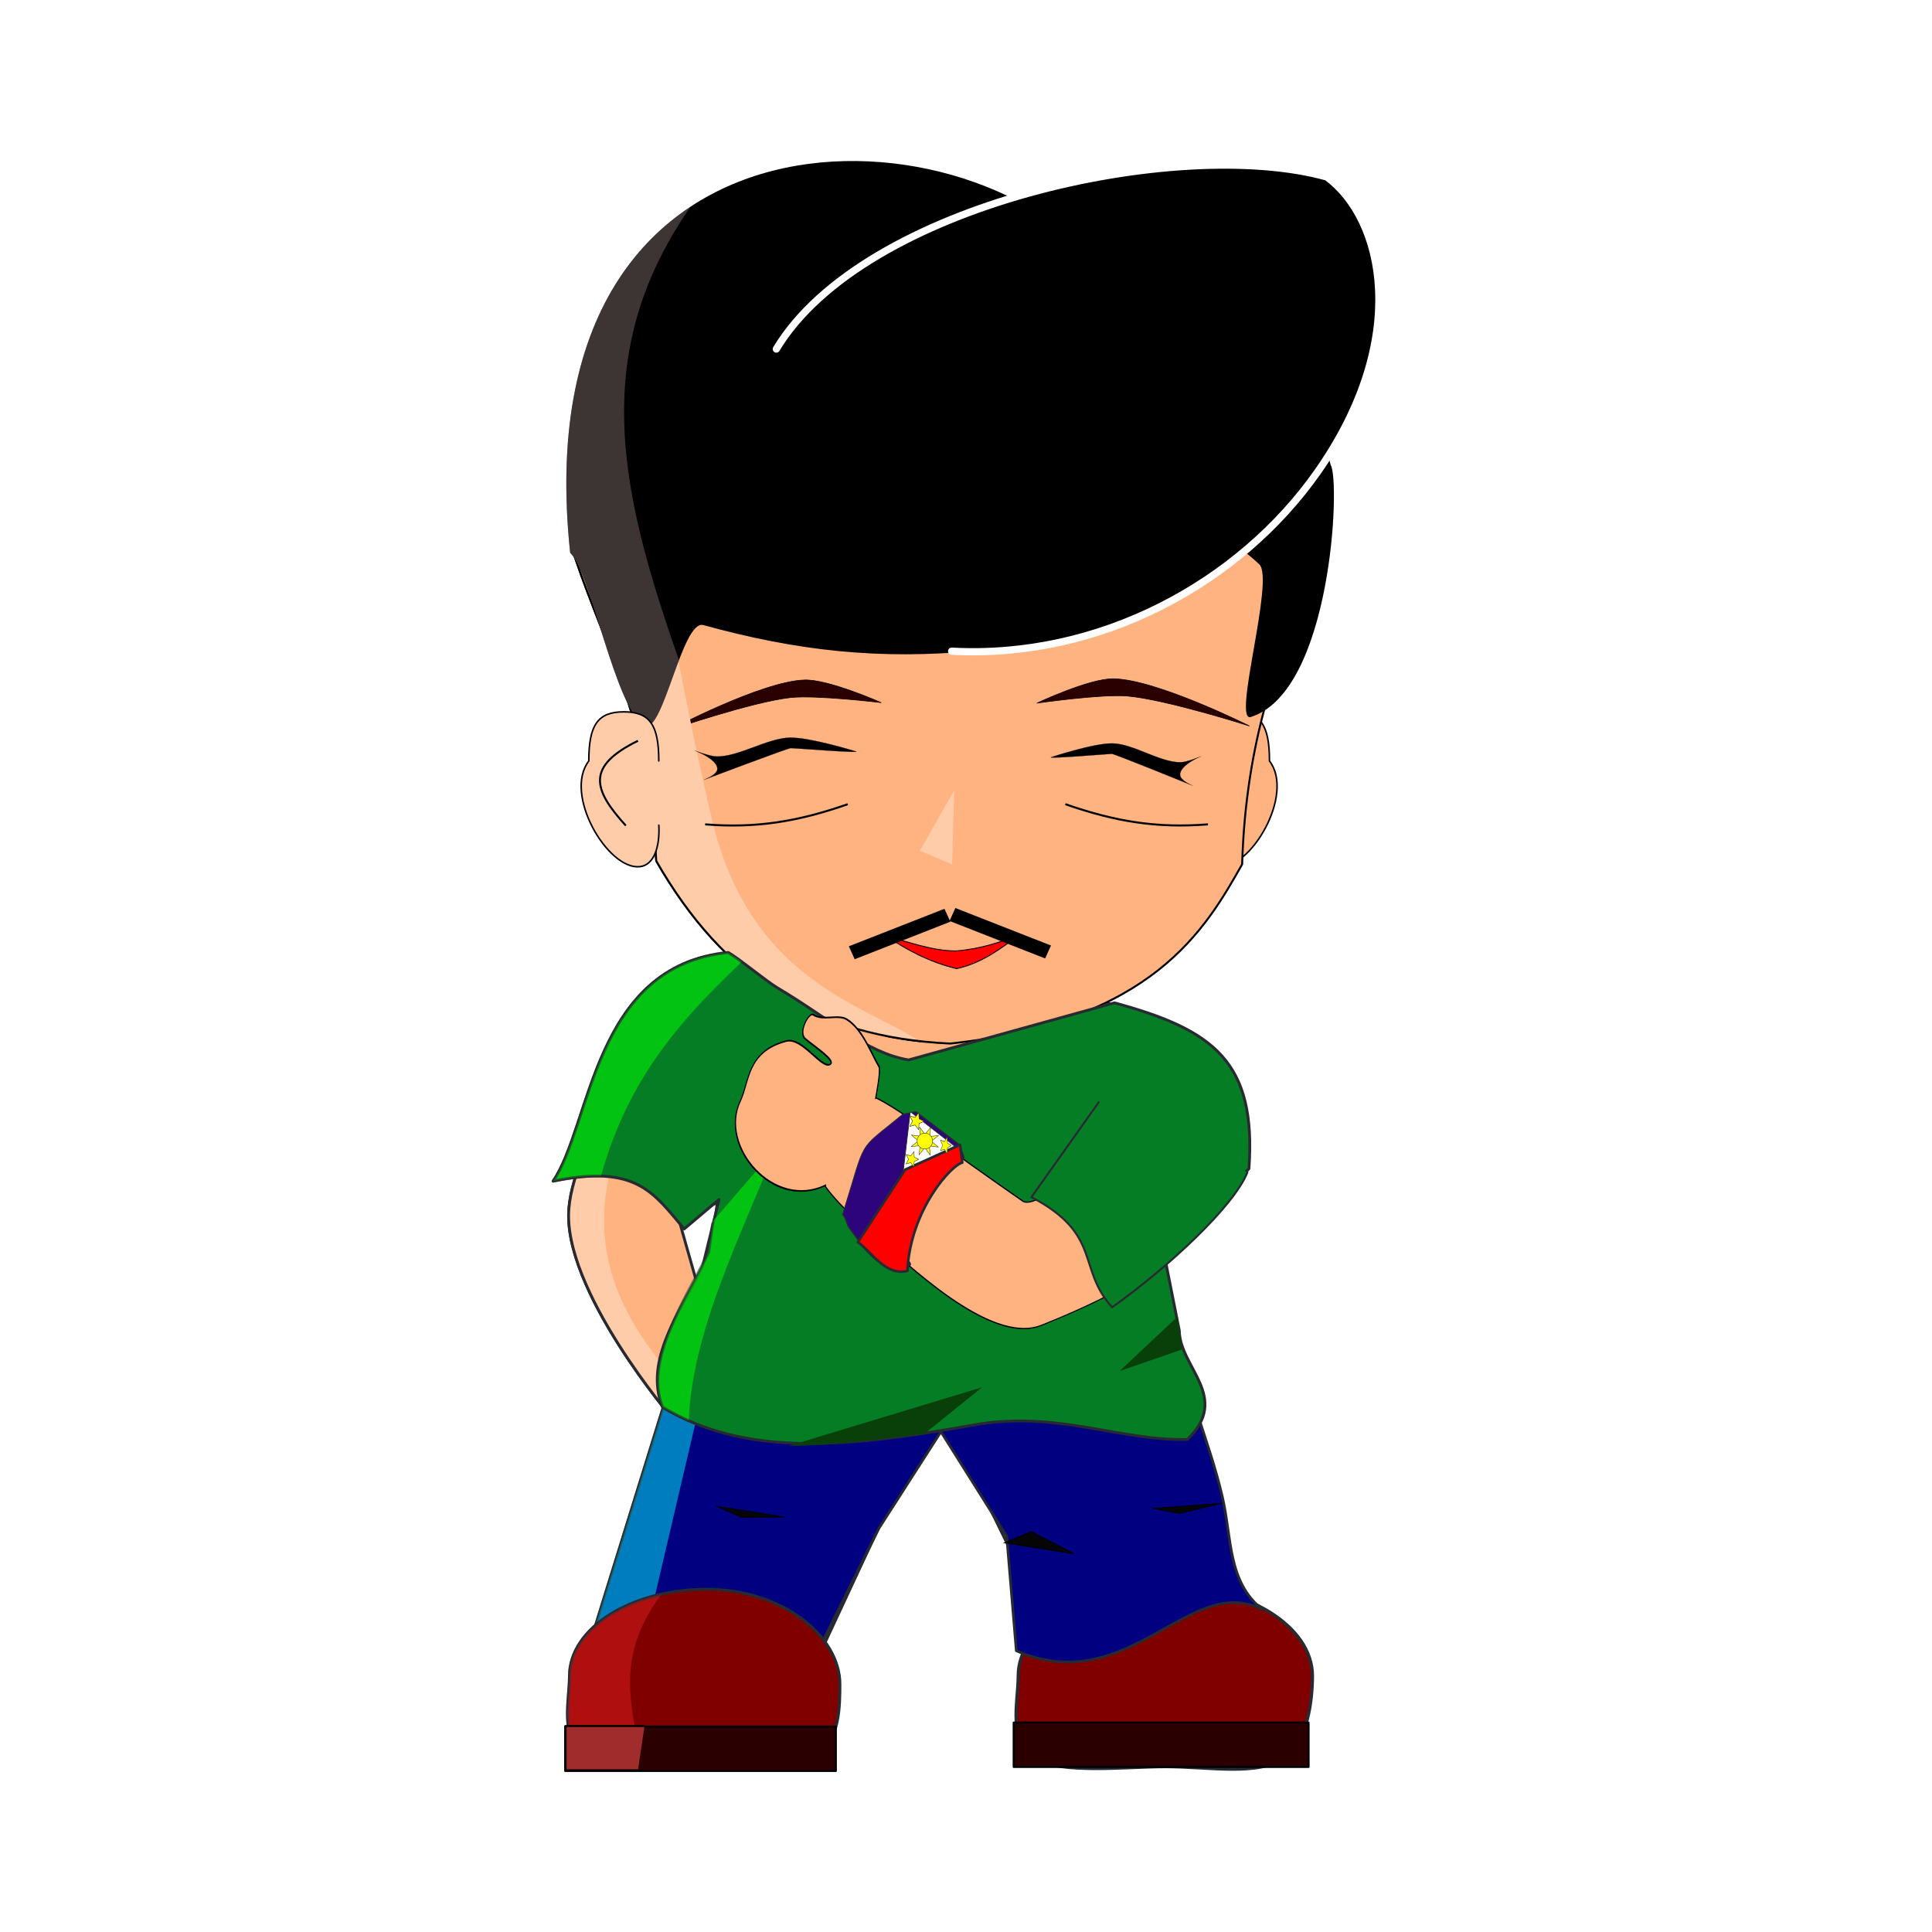 <svg:svg xmlns:dc="http://purl.org/dc/elements/1.1/" xmlns:ns2="http://creativecommons.org/ns#" xmlns:rdf="http://www.w3.org/1999/02/22-rdf-syntax-ns#" xmlns:svg="http://www.w3.org/2000/svg" height="683.155" id="svg2" version="1.0" viewBox="-195.075 -56.931 683.155 683.155" width="683.155">
  <svg:defs id="defs4">
    <svg:filter height="2.204" id="filter4729" width="1.219" x="-.11" y="-.602">
      <svg:feGaussianBlur id="feGaussianBlur4731" stdDeviation="3.402" />
    </svg:filter>
    <svg:clipPath clipPathUnits="userSpaceOnUse" id="clipPath4913">
      <svg:path d="m232.86 378.08c-26.16 25.04-54.22 47.24-65.72 94.28l27.15 27.15 35.71-41.43c-14.08 35.71-34.58 74.28-30 110 0 0-101.43-12.86-95.71-17.15 5.71-4.28 55.71-164.28 55.71-164.28l72.86-8.57z" fill="none" id="path4915" stroke="#000" stroke-width="1px" />
    </svg:clipPath>
    <svg:clipPath clipPathUnits="userSpaceOnUse" id="clipPath4921">
      <svg:path d="m211.43 513.79l-42.86 182.86-137.14-82.86 111.43-115.71 68.57 15.71z" fill="none" id="path4923" stroke="#000" stroke-width="1px" />
    </svg:clipPath>
    <svg:clipPath clipPathUnits="userSpaceOnUse" id="clipPath4929">
      <svg:path d="m201.43 405.22c-33.09 51.78-51.8 91.42 1.43 142.86l-70 7.14-17.15-137.14 85.72-12.86z" fill="none" id="path4931" stroke="#000" stroke-width="1px" />
    </svg:clipPath>
    <svg:clipPath clipPathUnits="userSpaceOnUse" id="clipPath4937">
      <svg:path d="m190 615.22c-21.18 28.09-6.37 47.62-5.71 75.71l-92.861-42.85 71.431-47.15 27.14 14.29z" fill="none" id="path4939" stroke="#000" stroke-width="1px" />
    </svg:clipPath>
    <svg:clipPath clipPathUnits="userSpaceOnUse" id="clipPath4991">
      <svg:path d="m182.86 220.93c9.96 47.52 15.61 81.81 24.68 120.47 14.14 60.26 58.5 66.47 76.75 80.96l-181.43-47.14 18.57-158.57 61.43 4.28z" fill="none" id="path4993" stroke="#000" stroke-width="1px" />
    </svg:clipPath>
    <svg:clipPath clipPathUnits="userSpaceOnUse" id="clipPath5073">
      <svg:path d="m225.71 95.219c-73.35 71.201-51.12 132.03-20 217.14l-44.28 14.29-31.43-178.57 95.71-52.861z" fill="none" id="path5075" stroke="#000" stroke-width="1px" />
    </svg:clipPath>
    <svg:clipPath clipPathUnits="userSpaceOnUse" id="clipPath5505">
      <svg:path d="m181.43 659.51l-5.72 45.71-41.42-44.29 47.14-1.42z" fill="none" id="path5507" stroke="#000" stroke-width="1px" />
    </svg:clipPath>
  </svg:defs>
  <svg:g id="layer1" transform="translate(-152.36 -110.21)">
    <svg:path d="m381.44 322.36c0-12.74 3.17-17.37 12.37-17.37 9.19 0 12.36 4.63 12.36 17.37 9.09 11.81-6.8 38.69-18.08 37.37-4.95-0.58-7.08-6.93-6.68-14.66" fill="#ffb380" id="path5352" stroke="#000" stroke-linecap="round" stroke-linejoin="round" stroke-width=".549" />
    <svg:path d="m378.7 638.08l-15.02-133.91 20.8-20.42 14.31-30.97-26.99-32.83-32.1-17.05-52.63-129.13-52.38 129.23-46.04 13.36s-27.96 40-30.18 63.94c-2.66 28.8 36.97 74.98 36.97 74.98l12.71-32.68-11.08-39.02 13.84-4.96-20.46 158.26 55.71 3.35 42.63-91.39 42 85.67 47.91 3.57z" fill="#ffb380" id="path4801" stroke="#282a32" stroke-linecap="round" stroke-linejoin="round" />
    <svg:path d="m426.4 250.23c-20.36 36.22-28.86 72.44-29.89 108.66-12.97 22.9-31.53 55.64-103.24 63.39-47.88-2.22-80.19-23.18-103.93-64.56-2.66-50.24-17.43-73.73-28.79-107.49 102.72-96.19 187.17-67.73 265.85 0z" fill="#ffb380" id="path3161" stroke="#000" stroke-linecap="round" stroke-linejoin="round" stroke-width=".697" />
    <svg:path d="m295.55 395.79c-9.61-2.3-18.06-6.84-24.74-11.49 8.18 2.18 16.35 5.25 24.53 5.23 8.95-0.71 15.62-3.14 22.26-5.59-6.69 4.92-13.04 9.85-22.05 11.85z" fill="#f00" fill-rule="evenodd" id="path3610" stroke="#000" stroke-width=".327px" />
    <svg:path d="m193.94 311.46s32.5-17.21 47.75-17.74c8.52-0.3 27.21 8.02 27.21 8.02s-23.04-2.79-32.08-1.8c-13.6 1.49-42.88 11.52-42.88 11.52z" fill="#2b0000" fill-rule="evenodd" id="path3614" stroke="#000" stroke-width=".215px" />
    <svg:path d="m399.08 309.98s-32.86-16.49-48.12-16.69c-8.53-0.11-27.03 8.62-27.03 8.62s22.96-3.3 32.03-2.51c13.63 1.19 43.12 10.58 43.12 10.58z" fill="#2b0000" fill-rule="evenodd" id="path3620" stroke="#000" stroke-width=".215px" />
    <svg:path d="m293.95 358.93l-11.39-4.83 12.14-21.36-0.75 26.19z" fill="#fca" fill-rule="evenodd" id="path4592" />
    <svg:path clip-path="url(#clipPath4991)" d="m424.98 248.8c-20.37 36.22-28.87 72.44-29.9 108.66-12.97 22.9-31.53 55.64-103.23 63.39-47.89-2.22-80.2-23.18-103.94-64.56-2.66-50.24-17.42-73.73-28.79-107.49 102.72-96.19 187.17-67.72 265.86 0z" fill="#fca" id="path4987" stroke="#000" stroke-linecap="round" stroke-linejoin="round" stroke-width=".697" transform="translate(1.429 1.429)" />
    <svg:rect height="5.022" id="rect4597" transform="matrix(.931 -.365 .413 .911 0 0)" width="36.32" x="74.408" y="455.59" />
    <svg:rect height="5.022" id="rect4599" transform="matrix(-.931 -.365 -.413 .911 0 0)" width="36.32" x="-460.24" y="241.08" />
    <svg:path d="m427.81 217.67c3.51 5.64 0.33 80.15-28.24 89.13-6.69 2.1 8.55-48.73 2.99-53.98-41.86-39.5-60.57 26.77-99.07 30.5-17.85 1.73-33.99 1.72-49.68 0.18-15.96-1.56-31.46-4.7-47.83-9.19-7.46-2.04-14.28 38.62-20.68 35.53-10.24-4.94-19.15-54.5-26.4-61.06-17.88-167.45 145.2-160.25 190.43-97.74 33.26-4.83 59.59-6.09 78.48 66.63z" id="path4603" />
    <svg:path d="m231.79 176.7c30.88-51.33 142.36-75.44 194.67-60.84 19.89 14.6 30.05 56.79-3.23 104.23-27.74 39.54-77.13 66.26-129.44 63.45" id="path4601" stroke="#fff" stroke-linecap="round" stroke-linejoin="round" stroke-width="2.558" />
    <svg:path d="m325.71 659.22c-25.23 8.75-46.19 11.99-71.42 10" fill="none" filter="url(#filter4729)" id="path4615" stroke="#000" transform="matrix(.706 0 0 .713 27.095 -132.38)" />
    <svg:path d="m494.29 656.36c-25.24 8.75-46.19 11.99-71.43 10" fill="none" filter="url(#filter4729)" id="path4733" stroke="#000" transform="matrix(-.706 0 0 .713 682.96 -130.35)" />
    <svg:path d="m260.09 319.03s-16.4-5.1-23.57-4.92c-7.91 0.19-17.87 6.72-25.78 6.67-2.39-0.01-7.79-2.1-7.79-2.1s8 2.99 7.99 6.5c0 2.09-4.79 3.86-4.79 3.86s29.77-11.24 30.77-11.24 23.17 1.75 23.17 1.23z" fill-rule="evenodd" id="path4739" stroke="#000" stroke-width=".066px" />
    <svg:path d="m328.87 321.06s15.25-5.09 21.92-4.92c7.35 0.19 16.61 6.73 23.96 6.68 2.22-0.01 7.24-2.11 7.24-2.11s-7.44 3-7.43 6.51c0 2.09 4.46 3.86 4.46 3.86s-27.67-11.25-28.6-11.25-21.55 1.76-21.55 1.23z" fill-rule="evenodd" id="path4741" stroke="#000" stroke-width=".063px" />
    <svg:path d="m421.37 645.9c0 8.16-1.6 23.24-9.75 28.9-9.53 6.62-26.8 3.16-42.28 3.16-13.96 0-36.71 2.71-46.06-2.81-9.88-5.84-5.96-20.15-5.96-29.25 0-17.69 23.3-32.05 52.02-32.05s52.03 14.36 52.03 32.05z" fill="#800000" id="path4874" stroke="#282a32" stroke-linecap="round" stroke-linejoin="round" stroke-width="1.12" />
    <svg:path d="m202.83 515.19l170.05 7.14c2.38 19.34 12.01 40.23 16.61 60.15 3.45 14.92 1.83 29.93 14.11 39.91-25.77-13.1-47.25 31.78-86.95 14.6l-3.39-40.48-23.26-36.98-21.89 34.08-23.17 46.57-80.68-0.65 38.57-124.34z" fill="#000080" id="rect4810" stroke="#282a32" stroke-linecap="round" stroke-linejoin="round" stroke-width=".945" />
    <svg:path clip-path="url(#clipPath4921)" d="m201.4 513.76l170.06 7.15c2.37 19.33 12 40.22 16.6 60.14 3.45 14.92-0.31 29.93 11.97 39.91-25.77-13.1-45.11 31.78-84.81 14.6l-3.39-40.48-23.26-36.98-21.89 34.08-23.17 46.57-80.68-0.65 38.57-124.34z" fill="#0ff" id="path4917" opacity=".489" stroke="#282a32" stroke-linecap="round" stroke-linejoin="round" stroke-width=".945" transform="translate(1.429 1.429)" />
    <svg:path clip-path="url(#clipPath4929)" d="m377.27 636.65l-15.01-133.91 20.79-20.42 14.32-30.97-27-32.83-32.1-17.05-52.63-129.13-52.38 129.23-46.03 13.36s-27.97 40-30.19 63.94c-2.66 28.8 36.97 74.98 36.97 74.98l12.71-32.68-11.08-39.02 13.84-4.95-20.46 158.26 55.72 3.34 42.62-91.39 42 85.67 47.91 3.57z" fill="#fca" id="path4925" stroke="#282a32" stroke-linecap="round" stroke-linejoin="round" transform="translate(1.429 1.429)" />
    <svg:path d="m152.86 470.93c13.57-19.83 14.14-76.16 61.89-80.84 3.94 2.2 13.56 10.19 17.41 12.47 19.14 11.37 31.29 22.92 46.41 25.52l72.77-20.2c34.98 9.5 50.29 20.75 47.57 58.65l-29.99 30.17 5.37 27.09c0.16 13.07 18.3 23.51 2.85 38.49-23.97 0.56-46.4-10.39-75.73-5.1-47.48 8.56-81.39 10.72-109.86-6.32-6.64-16.64 6.04-33.28 14.23-49.92l5.75-23.5-12.31 10.39c-10.81-12.66-16.77-23.02-46.36-16.9z" fill="#047d25" id="rect4807" stroke="#282a32" stroke-linecap="round" stroke-linejoin="round" />
    <svg:path clip-path="url(#clipPath4913)" d="m151.43 469.51c13.57-19.84 14.14-76.17 61.9-80.85 3.94 2.2 13.55 10.19 17.4 12.48 19.14 11.36 31.29 22.91 46.41 25.51l72.77-20.2c34.98 9.5 52.32 22.77 49.59 60.67l-28.98 32.2 2.34 23.04c0.16 13.07 18.3 23.51 2.85 38.5-23.97 0.55-46.4-10.4-75.73-5.11-47.48 8.56-81.39 10.72-109.86-6.32-6.64-16.64 8.19-38.28 16.37-54.92l3.61-27.07-12.31 18.96c-10.8-12.66-16.77-23.02-46.36-16.89z" fill="#0f0" id="path4909" opacity=".537" stroke="#282a32" stroke-linecap="round" stroke-linejoin="round" transform="translate(1.429 1.429)" />
    <svg:g id="g5267" stroke-linecap="round" stroke-linejoin="round" transform="matrix(.893 0 0 .917 47.157 39.175)">
      <svg:g id="g4794" transform="matrix(.332 0 -.123 .478 226.44 140.27)">
        <svg:path d="m717.48 711.64c-8.34 24.44-23.04 54.85-161.51 96.29-55.08 16.48-181.53-51.79-223.76-71.52-57.86-27.02-101.1-51.4-98.5-71.09 2.48-18.81-12.65-46.37 29.14-46.66 21.08-0.14 79.68 23.77 109.76 37.74 20.6 9.58 76.47 32.07 124.09 51.2 25.18 10.12 113.22-65.2 111.96-55.61-9.62 73.59 120.69 22.36 108.82 59.65z" fill="#ffb380" id="path4781" stroke="#000" />
        <svg:path d="m567.6 438.11l12.48-8.09 67.47-2.13 12.86 5.39c-21.05 28.72-16.57 60.36-0.7 89.19 1.34 2.44 7.01 0.49 8.46 2.87-29.77 22.5-60.31 12.84-89.4 8.49-5.2-0.78-9.67-4.73-14.89-4.59-21.69-60.41-23.42-43.69 3.72-91.13z" fill="#2e047d" id="rect4786" stroke="#282a32" transform="rotate(25.116)" />
        <svg:path d="m256.92 694.84c-54.26 20.59-139.35-31.29-126.86-67.88 5.21-15.25-7.27-39.98 36.96-48.43 17.87-3.41 50.61 22.91 59.34 18.78 6-2.83-24.5-14.46-37.4-20.52-10.91-5.14-3.44-21.69 2.24-19.53 14 5.34 29.41-0.72 41.84 3.93 21.54 8.06 38.17 26.73 52.72 38.5 3.29 6.7 3.93 17.99 4.87 25.05" fill="#ffb380" id="path4779" stroke="#000" stroke-width="1.353" />
      </svg:g>
      <svg:path d="m115 327.36l-51.582 64.07-29.693-76.71 81.275 12.64z" fill="#fff" id="path4833" stroke="#282a32" transform="matrix(.261 .141 -.139 .257 294.75 358.42)" />
      <svg:path d="m257.76 466.4l21.77-9.61 0.88 6.92c-4.02 0.68-20.51 17.81-21.75 41.75-8.73 2.09-14.37-7.65-19.62-11.1l18.72-27.96z" fill="#f00" id="rect4835" stroke="#282a32" />
      <svg:g fill="#ff0" id="g4817" stroke="#282a32" transform="matrix(.165 0 0 .165 260.16 404.78)">
        <svg:path d="m45.714 339.51l-13.165-17.22-13.834 16.68 2.863-21.48-21.578 2.02 17.214-13.17-16.682-13.83 21.482 2.86-2.014-21.58 13.166 17.21 13.833-16.68-2.862 21.48 21.577-2.01-17.214 13.17 16.682 13.83-21.481-2.86 2.013 21.58z" id="path4813" />
        <svg:path d="m78.571 460.93a18.571 18.571 0 1 1 -37.142 0 18.571 18.571 0 1 1 37.142 0z" id="path4815" transform="translate(-27.143 -154.29)" />
      </svg:g>
      <svg:path d="m-140 209.51l0.8 12.48 11.56 4.8-11.63 4.62-0.99 12.47-7.99-9.63-12.16 2.91 6.68-10.57-6.52-10.67 12.12 3.09 8.13-9.5z" fill="#ff0" id="path4821" stroke="#282a32" transform="matrix(.132 0 0 .193 292.9 413.33)" />
      <svg:path d="m-140 209.51l0.8 12.48 11.56 4.8-11.63 4.62-0.99 12.47-7.99-9.63-12.16 2.91 6.68-10.57-6.52-10.67 12.12 3.09 8.13-9.5z" fill="#ff0" id="path4823" stroke="#282a32" transform="matrix(.154 0 0 .172 282.81 423.42)" />
      <svg:path d="m-140 209.51l0.8 12.48 11.56 4.8-11.63 4.62-0.99 12.47-7.99-9.63-12.16 2.91 6.68-10.57-6.52-10.67 12.12 3.09 8.13-9.5z" fill="#ff0" id="path4825" stroke="#282a32" transform="matrix(.175 0 0 .192 287.65 404.2)" />
    </svg:g>
    <svg:path d="m398.37 467.81c-4.73 11.93-27.68 33.37-47.84 47.72-12.51-13.78-3.42-25.75-28.54-38.94l23.79-33.53" fill="#047d25" id="rect4804" stroke="#282a32" stroke-linecap="round" stroke-linejoin="round" stroke-width=".7" />
    <svg:path d="m254.26 648.78c0 7.81-0.06 19.38-7.66 24.8-8.89 6.33-24.99 3.02-39.43 3.02-13.01 0-34.23 2.6-42.94-2.69-9.22-5.58-5.57-19.28-5.57-27.99 0-16.93 21.74-30.67 48.51-30.67 26.78 0 47.09 16.6 47.09 33.53z" fill="#800000" id="path4871" stroke="#282a32" stroke-linecap="round" stroke-linejoin="round" stroke-width="1.058" />
    <svg:path clip-path="url(#clipPath4937)" d="m255.68 644.5c0 7.8-1.51 22.23-9.22 27.64-9.02 6.34-25.35 3.03-40 3.03-13.2 0-34.72 2.59-43.57-2.69-9.34-5.58-5.64-19.28-5.64-27.98 0-16.94 22.05-30.68 49.21-30.68 27.17 0 49.22 13.74 49.22 30.68z" fill="#ff2a2a" id="path4933" opacity=".374" stroke="#282a32" stroke-linecap="round" stroke-linejoin="round" stroke-width="1.066" transform="translate(1.429 1.429)" />
    <svg:path clip-path="url(#clipPath5073)" d="m426.38 216.24c3.51 5.65 0.33 80.15-28.23 89.13-6.7 2.11 8.55-48.73 2.98-53.98-41.86-39.49-60.57 26.77-99.07 30.5-17.85 1.73-33.99 1.72-49.68 0.18-15.96-1.56-31.46-4.7-47.83-9.18-7.46-2.05-14.28 38.61-20.68 35.53-10.24-4.95-19.15-54.51-26.4-61.07-17.88-167.45 145.2-160.25 190.44-97.74 33.25-4.83 59.58-6.08 78.47 66.63z" fill="#ac9393" id="path5069" opacity=".358" transform="translate(1.429 1.429)" />
    <svg:path d="m322 594.9l-9.46 3.89 24.48 3.89-15.02-7.78z" fill="#050505" fill-rule="evenodd" id="path5261" stroke="#000" stroke-width=".356px" />
    <svg:path d="m374.28 588.45l-9.52-1.8 24.6-1.81-15.08 3.61z" fill="#050505" fill-rule="evenodd" id="path5263" stroke="#000" stroke-width=".243px" />
    <svg:path d="m375.15 530.49l-1.42-11.73-20.55 19.33 21.97-7.6z" fill="#094009" fill-rule="evenodd" id="path5265" />
    <svg:path d="m219.38 589.79l-8.84-3.93 24.36 3.86-15.52 0.07z" fill="#050505" fill-rule="evenodd" id="path5281" stroke="#000" stroke-width=".243px" />
    <svg:path d="m284.17 560.24l20.43-16.44-68.39 20.73c15.98-0.05 31.97-2.45 47.96-4.29z" fill="#094009" fill-rule="evenodd" id="path5283" />
    <svg:path d="m190.23 322.36c0-12.74-3.18-17.37-12.37-17.37-9.2 0-12.37 4.63-12.37 17.37-9.09 11.81 6.8 38.69 18.08 37.37 4.95-0.58 7.08-6.93 6.68-14.66" fill="#fca" id="path5349" stroke="#000" stroke-linecap="round" stroke-linejoin="round" stroke-width=".549" />
    <svg:path d="m182.86 315.22c-18.42 9.07-15.91 17.18-4.29 30" fill="none" id="path5354" stroke="#000" stroke-width=".697" />
    <svg:rect fill="#2b0000" height="15.714" id="rect5407" stroke="#000" stroke-linecap="round" stroke-linejoin="round" stroke-width=".697" width="95.714" x="157.14" y="663.79" />
    <svg:rect fill="#2b0000" height="15.685" id="rect5409" stroke="#000" stroke-linecap="round" stroke-linejoin="round" stroke-width=".727" width="104.26" x="315.73" y="662.38" />
    <svg:rect clip-path="url(#clipPath5505)" fill="#a02c2c" height="15.714" id="rect5501" stroke="#000" stroke-linecap="round" stroke-linejoin="round" stroke-width=".697" transform="matrix(1.177 0 0 .996 -27.727 2.465)" width="95.714" x="157.14" y="663.79" />
  </svg:g>
</svg:svg>